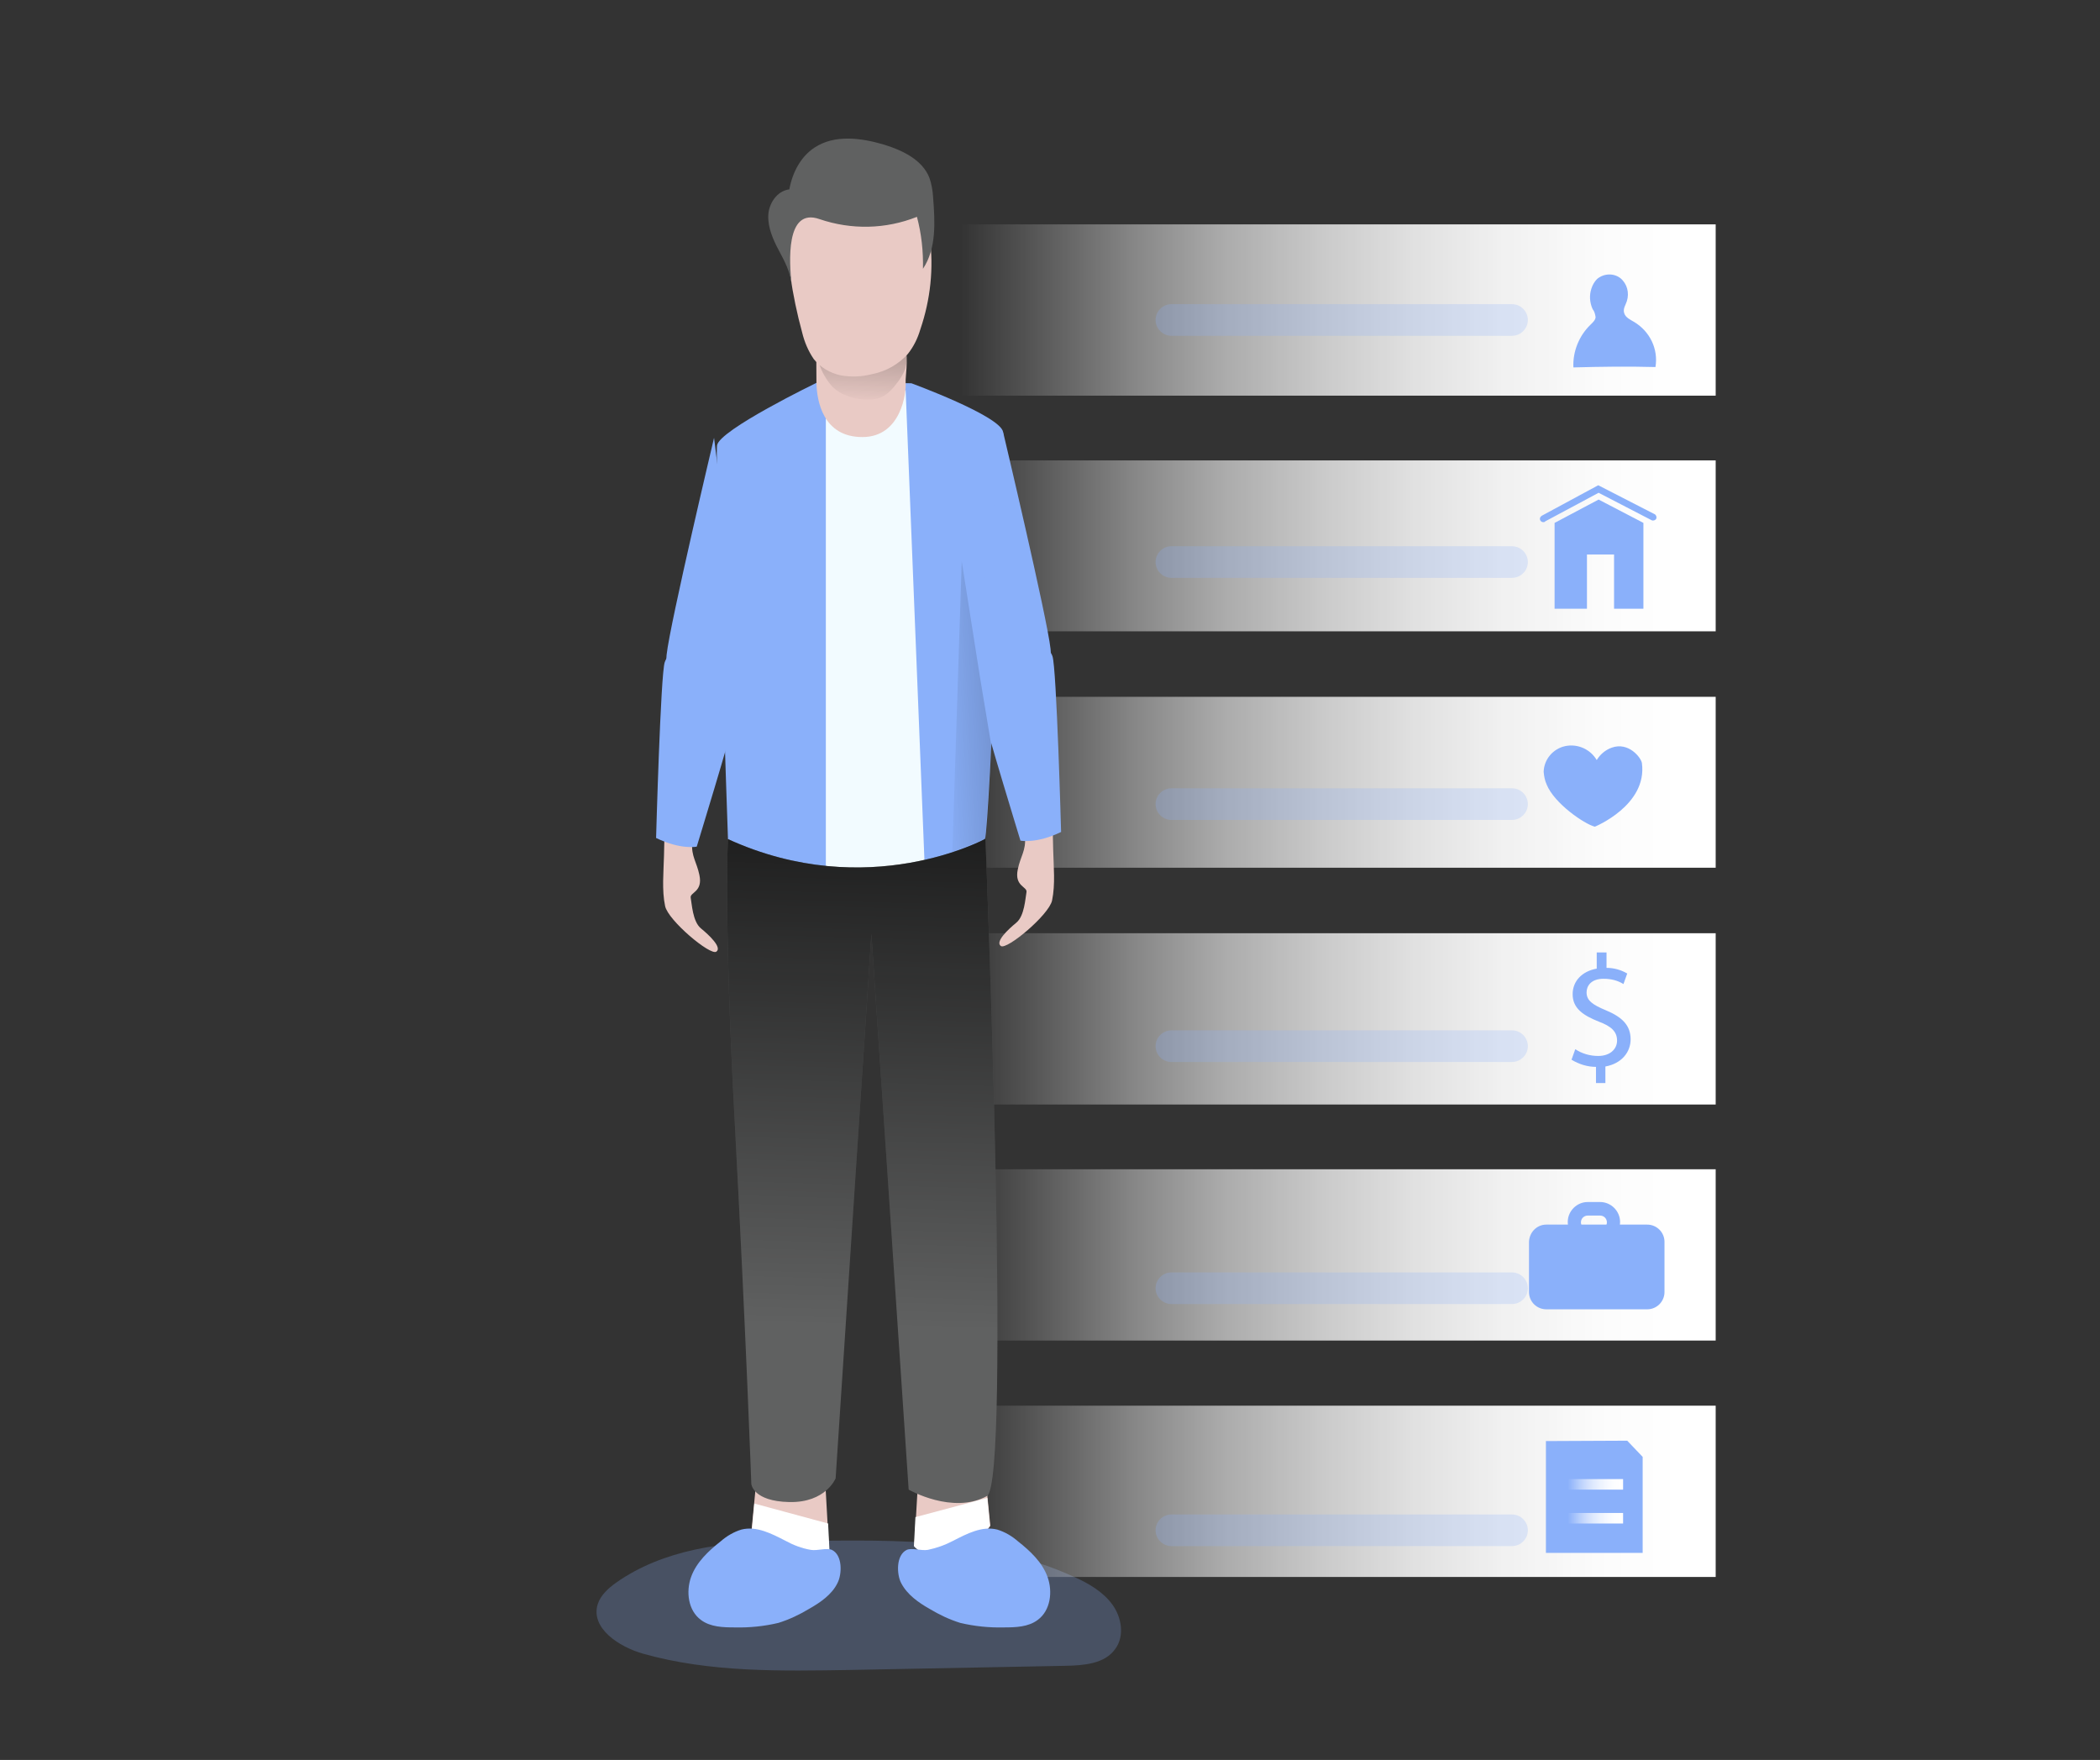 <?xml version="1.0" encoding="utf-8"?>
<!-- Generator: Adobe Illustrator 24.0.1, SVG Export Plug-In . SVG Version: 6.00 Build 0)  -->
<svg version="1.1" id="Layer_1" xmlns="http://www.w3.org/2000/svg" xmlns:xlink="http://www.w3.org/1999/xlink" x="0px" y="0px"
	 viewBox="0 0 557.9 467.5" style="enable-background:new 0 0 557.9 467.5;" xml:space="preserve">
<rect x="0" y="0" width="557.9" height="467.5" fill="#333333" stroke="none"/>
<style type="text/css">
	.st0{opacity:0.24;fill:#8AB0FA;enable-background:new    ;}
	.st1{fill:url(#SVGID_1_);}
	.st2{fill:url(#SVGID_2_);}
	.st3{fill:url(#SVGID_3_);}
	.st4{fill:url(#SVGID_4_);}
	.st5{fill:url(#SVGID_5_);}
	.st6{fill:url(#SVGID_6_);}
	.st7{fill:#E9CAC5;}
	.st8{fill:#FFFFFF;}
	.st9{fill:#8AB0FA;}
	.st10{fill:#F2FBFF;}
	.st11{fill:url(#SVGID_7_);}
	.st12{fill:#606161;}
	.st13{fill:url(#SVGID_8_);}
	.st14{fill:url(#SVGID_9_);}
	.st15{fill:url(#SVGID_10_);}
	.st16{fill:url(#SVGID_11_);}
</style>
<title>Personal data 2</title>
<path class="st0" d="M207.6,409.4c-15.3,0.1-31.4,2.2-43.9,11c-2.1,1.5-4.1,3.3-4.9,5.7c-2,6.4,5.7,11.4,12.1,13.2
	c17.8,5,36.6,4.6,55.1,4.3l57.1-1.1c4.8-0.1,10.4-0.5,13.2-4.5c2.5-3.4,1.7-8.4-0.8-11.8s-6.3-5.6-10.1-7.3
	C261.1,407.7,233.8,409.2,207.6,409.4z"/>
<linearGradient id="SVGID_1_" gradientUnits="userSpaceOnUse" x1="255.19" y1="385.605" x2="455.76" y2="385.605" gradientTransform="matrix(1 0 0 -1 0 467.89)">
	<stop  offset="0" style="stop-color:#FFFFFF;stop-opacity:0"/>
	<stop  offset="0.13" style="stop-color:#FFFFFF;stop-opacity:0.23"/>
	<stop  offset="0.23" style="stop-color:#FFFFFF;stop-opacity:0.41"/>
	<stop  offset="0.35" style="stop-color:#FFFFFF;stop-opacity:0.59"/>
	<stop  offset="0.48" style="stop-color:#FFFFFF;stop-opacity:0.74"/>
	<stop  offset="0.6" style="stop-color:#FFFFFF;stop-opacity:0.85"/>
	<stop  offset="0.72" style="stop-color:#FFFFFF;stop-opacity:0.93"/>
	<stop  offset="0.84" style="stop-color:#FFFFFF;stop-opacity:0.98"/>
	<stop  offset="0.95" style="stop-color:#FFFFFF"/>
</linearGradient>
<rect x="255.2" y="59.6" class="st1" width="200.6" height="45.5"/>
<linearGradient id="SVGID_2_" gradientUnits="userSpaceOnUse" x1="255.19" y1="322.835" x2="455.76" y2="322.835" gradientTransform="matrix(1 0 0 -1 0 467.89)">
	<stop  offset="0" style="stop-color:#FFFFFF;stop-opacity:0"/>
	<stop  offset="0.13" style="stop-color:#FFFFFF;stop-opacity:0.23"/>
	<stop  offset="0.23" style="stop-color:#FFFFFF;stop-opacity:0.41"/>
	<stop  offset="0.35" style="stop-color:#FFFFFF;stop-opacity:0.59"/>
	<stop  offset="0.48" style="stop-color:#FFFFFF;stop-opacity:0.74"/>
	<stop  offset="0.6" style="stop-color:#FFFFFF;stop-opacity:0.85"/>
	<stop  offset="0.72" style="stop-color:#FFFFFF;stop-opacity:0.93"/>
	<stop  offset="0.84" style="stop-color:#FFFFFF;stop-opacity:0.98"/>
	<stop  offset="0.95" style="stop-color:#FFFFFF"/>
</linearGradient>
<rect x="255.2" y="122.3" class="st2" width="200.6" height="45.4"/>
<linearGradient id="SVGID_3_" gradientUnits="userSpaceOnUse" x1="255.19" y1="260.065" x2="455.76" y2="260.065" gradientTransform="matrix(1 0 0 -1 0 467.89)">
	<stop  offset="0" style="stop-color:#FFFFFF;stop-opacity:0"/>
	<stop  offset="0.13" style="stop-color:#FFFFFF;stop-opacity:0.23"/>
	<stop  offset="0.23" style="stop-color:#FFFFFF;stop-opacity:0.41"/>
	<stop  offset="0.35" style="stop-color:#FFFFFF;stop-opacity:0.59"/>
	<stop  offset="0.48" style="stop-color:#FFFFFF;stop-opacity:0.74"/>
	<stop  offset="0.6" style="stop-color:#FFFFFF;stop-opacity:0.85"/>
	<stop  offset="0.72" style="stop-color:#FFFFFF;stop-opacity:0.93"/>
	<stop  offset="0.84" style="stop-color:#FFFFFF;stop-opacity:0.98"/>
	<stop  offset="0.95" style="stop-color:#FFFFFF"/>
</linearGradient>
<rect x="255.2" y="185.1" class="st3" width="200.6" height="45.4"/>
<linearGradient id="SVGID_4_" gradientUnits="userSpaceOnUse" x1="255.19" y1="197.295" x2="455.76" y2="197.295" gradientTransform="matrix(1 0 0 -1 0 467.89)">
	<stop  offset="0" style="stop-color:#FFFFFF;stop-opacity:0"/>
	<stop  offset="0.13" style="stop-color:#FFFFFF;stop-opacity:0.23"/>
	<stop  offset="0.23" style="stop-color:#FFFFFF;stop-opacity:0.41"/>
	<stop  offset="0.35" style="stop-color:#FFFFFF;stop-opacity:0.59"/>
	<stop  offset="0.48" style="stop-color:#FFFFFF;stop-opacity:0.74"/>
	<stop  offset="0.6" style="stop-color:#FFFFFF;stop-opacity:0.85"/>
	<stop  offset="0.72" style="stop-color:#FFFFFF;stop-opacity:0.93"/>
	<stop  offset="0.84" style="stop-color:#FFFFFF;stop-opacity:0.98"/>
	<stop  offset="0.95" style="stop-color:#FFFFFF"/>
</linearGradient>
<rect x="255.2" y="247.9" class="st4" width="200.6" height="45.5"/>
<linearGradient id="SVGID_5_" gradientUnits="userSpaceOnUse" x1="255.19" y1="134.525" x2="455.76" y2="134.525" gradientTransform="matrix(1 0 0 -1 0 467.89)">
	<stop  offset="0" style="stop-color:#FFFFFF;stop-opacity:0"/>
	<stop  offset="0.13" style="stop-color:#FFFFFF;stop-opacity:0.23"/>
	<stop  offset="0.23" style="stop-color:#FFFFFF;stop-opacity:0.41"/>
	<stop  offset="0.35" style="stop-color:#FFFFFF;stop-opacity:0.59"/>
	<stop  offset="0.48" style="stop-color:#FFFFFF;stop-opacity:0.74"/>
	<stop  offset="0.6" style="stop-color:#FFFFFF;stop-opacity:0.85"/>
	<stop  offset="0.72" style="stop-color:#FFFFFF;stop-opacity:0.93"/>
	<stop  offset="0.84" style="stop-color:#FFFFFF;stop-opacity:0.98"/>
	<stop  offset="0.95" style="stop-color:#FFFFFF"/>
</linearGradient>
<rect x="255.2" y="310.6" class="st5" width="200.6" height="45.5"/>
<linearGradient id="SVGID_6_" gradientUnits="userSpaceOnUse" x1="255.19" y1="71.755" x2="455.76" y2="71.755" gradientTransform="matrix(1 0 0 -1 0 467.89)">
	<stop  offset="0" style="stop-color:#FFFFFF;stop-opacity:0"/>
	<stop  offset="0.13" style="stop-color:#FFFFFF;stop-opacity:0.23"/>
	<stop  offset="0.23" style="stop-color:#FFFFFF;stop-opacity:0.41"/>
	<stop  offset="0.35" style="stop-color:#FFFFFF;stop-opacity:0.59"/>
	<stop  offset="0.48" style="stop-color:#FFFFFF;stop-opacity:0.74"/>
	<stop  offset="0.6" style="stop-color:#FFFFFF;stop-opacity:0.85"/>
	<stop  offset="0.72" style="stop-color:#FFFFFF;stop-opacity:0.93"/>
	<stop  offset="0.84" style="stop-color:#FFFFFF;stop-opacity:0.98"/>
	<stop  offset="0.95" style="stop-color:#FFFFFF"/>
</linearGradient>
<rect x="255.2" y="373.4" class="st6" width="200.6" height="45.5"/>
<path class="st7" d="M261.8,392.3l1.3,13c0,0-5,7.5-11.5,8s-8.7-2.6-8.7-2.6l1.1-19.1"/>
<path class="st8" d="M242.8,410.7l0.4-7.7l19.1-5.1l0.7,7.4c0,0-5,7.5-11.5,8S242.8,410.7,242.8,410.7z"/>
<path class="st7" d="M200.9,393.7l-1.3,13.4c0,0,5.1,7.7,11.8,8.2s8.9-2.7,8.9-2.7l-1.1-19.7"/>
<path class="st8" d="M220.4,412.6l-0.4-7.9l-19.6-5.3l-0.7,7.6c0,0,5.1,7.7,11.8,8.2S220.4,412.6,220.4,412.6z"/>
<path class="st9" d="M216.9,101.7c0,0-25.8,12.5-26.4,16.6s2.9,104.6,2.9,104.6s8.4,10.9,34.1,10.9c26.3,0,33.1-7.5,34.2-11
	s5.4-103.7,4.8-108s-24.4-13-24.4-13L216.9,101.7z"/>
<path class="st10" d="M219.4,111.2V230c0,0,11.9,5.9,26.2-1.3l-5-125.1l-11.7,8.4L219.4,111.2z"/>
<path class="st7" d="M217,86.1c0,0-0.2,9-0.1,15.6c0.1,4.9,1.8,14.4,12.2,14.4s11.7-12,11.5-14.4c-0.1-1.7,0.7-5.1,0-10.5
	C240,85.5,217.6,82.1,217,86.1z"/>
<linearGradient id="SVGID_7_" gradientUnits="userSpaceOnUse" x1="230.825" y1="358.46" x2="234.535" y2="427.01" gradientTransform="matrix(1 0 0 -1 -2.41 465.81)">
	<stop  offset="0" style="stop-color:#010101;stop-opacity:0"/>
	<stop  offset="0.95" style="stop-color:#010101"/>
</linearGradient>
<path class="st11" d="M221.2,102.8c1.1,1,2.3,1.8,3.7,2.3c2,0.8,4.2,1.1,6.3,1c1.3,0,2.6-0.4,3.7-1c1.3-0.8,2.3-1.9,3.2-3.1
	c1-1.2,1.8-2.5,2.4-4c0.2-0.8,0.4-1.7,0.4-2.6c0.1-1.9,0-3.7-0.2-5.6c-5.4,0.6-10.7,1-16.1,1.4c-3.1,0.2-8.4,0.9-7,5.3
	C218.3,98.8,219.5,100.9,221.2,102.8z"/>
<path class="st12" d="M193.4,222.9c0,0-1.2,19,1.8,75.4s4.4,95.9,4.4,95.9s0.4,4.6,10.1,4.8s12.3-6.3,12.3-6.3l9.5-144.6l9.9,147.6
	c0,0,11.7,6.7,20.8,1.7c6.5-3.6-0.4-174.6-0.4-174.6S230.6,239.9,193.4,222.9z"/>
<linearGradient id="SVGID_8_" gradientUnits="userSpaceOnUse" x1="229.885" y1="113.1" x2="235.605" y2="310.87" gradientTransform="matrix(1 0 0 -1 -2.41 465.81)">
	<stop  offset="0" style="stop-color:#010101;stop-opacity:0"/>
	<stop  offset="0.95" style="stop-color:#010101"/>
</linearGradient>
<path class="st13" d="M193.4,222.9c0,0-1.2,19,1.8,75.4s4.4,95.9,4.4,95.9s0.4,4.6,10.1,4.8s12.3-6.3,12.3-6.3l9.5-144.6l9.9,147.6
	c0,0,11.7,6.7,20.8,1.7c6.5-3.6-0.4-174.6-0.4-174.6S230.6,239.9,193.4,222.9z"/>
<path class="st9" d="M266.5,114.8c0,0,11.7,49.3,12.6,57.6s-6.8,28.3-11.6,27c-10.6-3-8.9-21.2-8.9-21.2L266.5,114.8z"/>
<path class="st7" d="M273.9,206.9c0.5-0.6,1.4-0.8,2.1-0.6c0.8,0.4,1.3,1.1,1.5,2c2.4,6,2.1,11.3,2.3,17.5c0.1,4.3,0.6,9.1-0.3,13.4
	c-0.8,3.8-12,13.2-13.6,12.1s1.9-4.4,4.1-6.2s2.4-6.6,2.7-8.1s-3.3-1.5-2.3-6.1c0.7-3.4,2.2-5,1.9-8.5c-0.3-4.2-0.2-8.3,0.4-12.5
	c0.1-0.9,0.4-1.9,0.8-2.7C273.7,207.2,273.8,207,273.9,206.9z"/>
<path class="st9" d="M261.8,191.5c-0.2,0.8,9.3,31.8,9.3,31.8s4.2,0.9,10.8-2.3c0,0-1.2-43.7-2.3-46.7s-3.2-2.3-13,1.1
	S261.8,191.5,261.8,191.5z"/>
<path class="st9" d="M189.7,116.3c0,0-11.7,49.3-12.6,57.6s6.8,28.3,11.6,27c10.6-3,8.9-21.2,8.9-21.2L189.7,116.3z"/>
<path class="st7" d="M182.3,208.4c-0.5-0.6-1.4-0.8-2.1-0.6c-0.8,0.4-1.3,1.1-1.5,2c-2.4,6-2.1,11.3-2.3,17.5
	c-0.1,4.3-0.6,9.2,0.3,13.4c0.8,3.8,12,13.2,13.6,12.1s-1.9-4.4-4.1-6.2s-2.4-6.6-2.7-8.1s3.3-1.5,2.3-6.1c-0.7-3.4-2.2-5-1.9-8.5
	c0.3-4.2,0.2-8.3-0.4-12.5c-0.1-0.9-0.3-1.9-0.8-2.7C182.6,208.7,182.5,208.5,182.3,208.4z"/>
<path class="st9" d="M194.4,193.1c0.2,0.8-9.3,31.8-9.3,31.8s-4.2,0.9-10.8-2.3c0,0,1.2-43.6,2.3-46.7s3.2-2.3,13,1.1
	S194.4,193.1,194.4,193.1z"/>
<path class="st9" d="M208.7,409.3c-3.7-1.9-7.7-4-11.7-3c-2,0.6-3.9,1.7-5.5,3.1c-3.3,2.6-6.5,5.6-7.9,9.5s-0.8,8.9,2.6,11.4
	c2.5,1.9,5.9,2,9,2c3.9,0.1,7.8-0.3,11.6-1.2c2.9-0.9,5.6-2.2,8.1-3.7c3-1.7,6.1-3.8,7.6-6.9c1.2-2.3,1.4-7.4-1.5-8.8
	c-1.4-0.6-3.9,0.3-5.6,0C213,411.3,210.7,410.4,208.7,409.3z"/>
<path class="st9" d="M253.2,409.3c3.7-1.9,7.7-4,11.7-3c2,0.6,3.9,1.7,5.5,3.1c3.3,2.6,6.5,5.6,7.9,9.5s0.8,8.9-2.6,11.4
	c-2.5,1.9-5.9,2-9,2c-3.9,0.1-7.8-0.3-11.6-1.2c-2.9-0.9-5.6-2.2-8.1-3.7c-3-1.7-6-3.8-7.6-6.9c-1.2-2.3-1.4-7.4,1.5-8.8
	c1.4-0.6,3.9,0.3,5.6,0C248.9,411.2,251.1,410.4,253.2,409.3z"/>
<linearGradient id="SVGID_9_" gradientUnits="userSpaceOnUse" x1="248.06" y1="279.805" x2="351.23" y2="285.515" gradientTransform="matrix(1 0 0 -1 0 467.89)">
	<stop  offset="0" style="stop-color:#010101;stop-opacity:0"/>
	<stop  offset="0.95" style="stop-color:#010101"/>
</linearGradient>
<polygon class="st14" points="255.5,149.1 253,226.4 261.8,222.8 263.4,198.3 260.3,179.6 "/>
<path class="st7" d="M208.7,57.9c0.2,10.3,1.7,20.5,4.4,30.4c0.6,2.5,1.6,4.9,3.1,7.1c1.8,2.2,4.3,3.7,7.1,4.3
	c2.7,0.5,5.6,0.4,8.3-0.3c3.7-0.7,7.1-2.6,9.6-5.4c1.5-1.9,2.6-4.1,3.3-6.5c2.7-7.9,3.6-16.3,2.5-24.5c-0.5-4-1.7-8.2-4.7-10.7
	c-1.8-1.3-3.9-2.2-6.1-2.6c-8-1.6-16.3-0.3-23.4,3.7c-1.1,0.5-2.1,1.4-2.9,2.4c-0.6,1.2-0.9,2.6-0.9,4"/>
<path class="st12" d="M210.3,75.5c-0.3-3.2-1.9-6.2-3.4-9c-1.5-2.8-2.9-6-2.8-9.2s2.3-6.6,5.6-7c0.8-4.4,3-8.7,6.7-11.1
	c5.3-3.5,12.3-2.6,18.4-0.8c4.9,1.5,10.2,4,12.1,8.8c0.6,1.7,0.9,3.5,1,5.3c0.5,6.5,0.9,13.5-2.7,18.9c0.1-4.7-0.4-9.3-1.6-13.8
	c-8.3,3.3-17.4,3.5-25.9,0.6C208.6,55,209.7,69.9,210.3,75.5z"/>
<path class="st9" d="M410.8,325.3h26.8c2.5,0,4.6,2,4.6,4.6v13.3c0,2.5-2,4.6-4.6,4.6h-26.8c-2.5,0-4.6-2-4.6-4.6v-13.3
	C406.3,327.3,408.3,325.3,410.8,325.3z"/>
<path class="st9" d="M425.1,329.9h-3.3c-2.9,0-5.3-2.4-5.3-5.3c0-2.9,2.4-5.3,5.3-5.3h3.3c2.9,0,5.3,2.4,5.3,5.3
	C430.4,327.6,428.1,329.9,425.1,329.9z M421.8,322.9c-1,0-1.8,0.8-1.8,1.8c0,1,0.8,1.8,1.8,1.8l0,0h3.3c1,0,1.8-0.8,1.8-1.8
	c0-1-0.8-1.8-1.8-1.8l0,0H421.8z"/>
<polygon class="st9" points="436.6,138.9 436.6,161.7 428.8,161.7 428.8,147.3 421.6,147.3 421.6,161.7 413,161.7 413,138.9 
	424.7,132.7 "/>
<path class="st9" d="M410,138.7c-0.5,0-0.9-0.4-0.9-0.9c0-0.3,0.2-0.6,0.5-0.8l15-8.1l15,7.7c0.4,0.2,0.6,0.8,0.4,1.2
	c-0.2,0.4-0.8,0.6-1.2,0.4l-14.1-7.3l-14.2,7.6C410.4,138.7,410.2,138.7,410,138.7z"/>
<path class="st9" d="M423.7,219.6c-2.8-0.7-10.8-6.2-12.8-11.2c-0.5-1.1-0.7-2.2-0.8-3.4c0.1-3.3,2.5-6.1,5.7-6.8
	c3.3-0.7,6.7,0.8,8.4,3.7c0.9-1.5,2.3-2.7,4-3.3c4.5-1.6,7.8,2.7,8,4.1C437.7,213.9,423.7,219.6,423.7,219.6z"/>
<path class="st9" d="M424,287.7v-4.3c-2.3,0-4.5-0.7-6.5-1.9l1-2.8c1.8,1.2,3.9,1.8,6.1,1.8c3,0,5-1.7,5-4.1s-1.6-3.8-4.8-5
	c-4.3-1.7-7-3.6-7-7.3c0-3.5,2.5-6.1,6.4-6.8v-4.3h2.6v4.1c1.9,0,3.8,0.5,5.5,1.5l-1,2.8c-1.6-1-3.4-1.4-5.3-1.4
	c-3.3,0-4.5,1.9-4.5,3.6c0,2.2,1.6,3.3,5.2,4.8c4.3,1.8,6.5,4,6.5,7.7c0,3.3-2.3,6.4-6.7,7.2v4.4L424,287.7z"/>
<path class="st9" d="M418,97.6c7.3-0.2,14.5-0.3,21.8-0.1c0.8-4.8-1.5-9.5-5.7-12c-1-0.6-2.2-1.1-2.6-2.3s0.4-2.2,0.7-3.2
	c0.7-2.2,0.1-4.6-1.7-6.1c-1.8-1.4-4.4-1.3-6.2,0.2c-0.7,0.7-1.2,1.6-1.5,2.5c-0.6,1.8-0.5,3.7,0.3,5.5c0.5,0.6,0.7,1.4,0.8,2.2
	c-0.1,0.8-0.8,1.4-1.4,2C419.5,89.2,417.8,93.4,418,97.6z"/>
<polygon class="st9" points="436.4,412.5 410.7,412.5 410.7,382.8 432.3,382.7 436.4,387 "/>
<linearGradient id="SVGID_10_" gradientUnits="userSpaceOnUse" x1="416.47" y1="73.62" x2="431.14" y2="73.62" gradientTransform="matrix(1 0 0 -1 0 467.89)">
	<stop  offset="0" style="stop-color:#FFFFFF;stop-opacity:0"/>
	<stop  offset="0.13" style="stop-color:#FFFFFF;stop-opacity:0.23"/>
	<stop  offset="0.23" style="stop-color:#FFFFFF;stop-opacity:0.41"/>
	<stop  offset="0.35" style="stop-color:#FFFFFF;stop-opacity:0.59"/>
	<stop  offset="0.48" style="stop-color:#FFFFFF;stop-opacity:0.74"/>
	<stop  offset="0.6" style="stop-color:#FFFFFF;stop-opacity:0.85"/>
	<stop  offset="0.72" style="stop-color:#FFFFFF;stop-opacity:0.93"/>
	<stop  offset="0.84" style="stop-color:#FFFFFF;stop-opacity:0.98"/>
	<stop  offset="0.95" style="stop-color:#FFFFFF"/>
</linearGradient>
<rect x="416.5" y="392.9" class="st15" width="14.7" height="2.8"/>
<linearGradient id="SVGID_11_" gradientUnits="userSpaceOnUse" x1="416.47" y1="64.59" x2="431.14" y2="64.59" gradientTransform="matrix(1 0 0 -1 0 467.89)">
	<stop  offset="0" style="stop-color:#FFFFFF;stop-opacity:0"/>
	<stop  offset="0.13" style="stop-color:#FFFFFF;stop-opacity:0.23"/>
	<stop  offset="0.23" style="stop-color:#FFFFFF;stop-opacity:0.41"/>
	<stop  offset="0.35" style="stop-color:#FFFFFF;stop-opacity:0.59"/>
	<stop  offset="0.48" style="stop-color:#FFFFFF;stop-opacity:0.74"/>
	<stop  offset="0.6" style="stop-color:#FFFFFF;stop-opacity:0.85"/>
	<stop  offset="0.72" style="stop-color:#FFFFFF;stop-opacity:0.93"/>
	<stop  offset="0.84" style="stop-color:#FFFFFF;stop-opacity:0.98"/>
	<stop  offset="0.95" style="stop-color:#FFFFFF"/>
</linearGradient>
<rect x="416.5" y="401.9" class="st16" width="14.7" height="2.8"/>
<path class="st0" d="M311.2,80.8h90.5c2.3,0,4.2,1.9,4.2,4.2v0c0,2.3-1.9,4.2-4.2,4.2h-90.5c-2.3,0-4.2-1.9-4.2-4.2v0
	C307,82.7,308.9,80.8,311.2,80.8z"/>
<path class="st0" d="M311.2,145.1h90.5c2.3,0,4.2,1.9,4.2,4.2v0c0,2.3-1.9,4.2-4.2,4.2h-90.5c-2.3,0-4.2-1.9-4.2-4.2v0
	C307,147,308.9,145.1,311.2,145.1z"/>
<path class="st0" d="M311.2,209.4h90.5c2.3,0,4.2,1.9,4.2,4.2v0c0,2.3-1.9,4.2-4.2,4.2h-90.5c-2.3,0-4.2-1.9-4.2-4.2v0
	C307,211.3,308.9,209.4,311.2,209.4z"/>
<path class="st0" d="M311.2,273.7h90.5c2.3,0,4.2,1.9,4.2,4.2v0c0,2.3-1.9,4.2-4.2,4.2h-90.5c-2.3,0-4.2-1.9-4.2-4.2v0
	C307,275.6,308.9,273.7,311.2,273.7z"/>
<path class="st0" d="M311.2,338h90.5c2.3,0,4.2,1.9,4.2,4.2v0c0,2.3-1.9,4.2-4.2,4.2h-90.5c-2.3,0-4.2-1.9-4.2-4.2v0
	C307,339.9,308.9,338,311.2,338z"/>
<path class="st0" d="M311.2,402.3h90.5c2.3,0,4.2,1.9,4.2,4.2v0c0,2.3-1.9,4.2-4.2,4.2h-90.5c-2.3,0-4.2-1.9-4.2-4.2v0
	C307,404.2,308.9,402.3,311.2,402.3z"/>
</svg>
